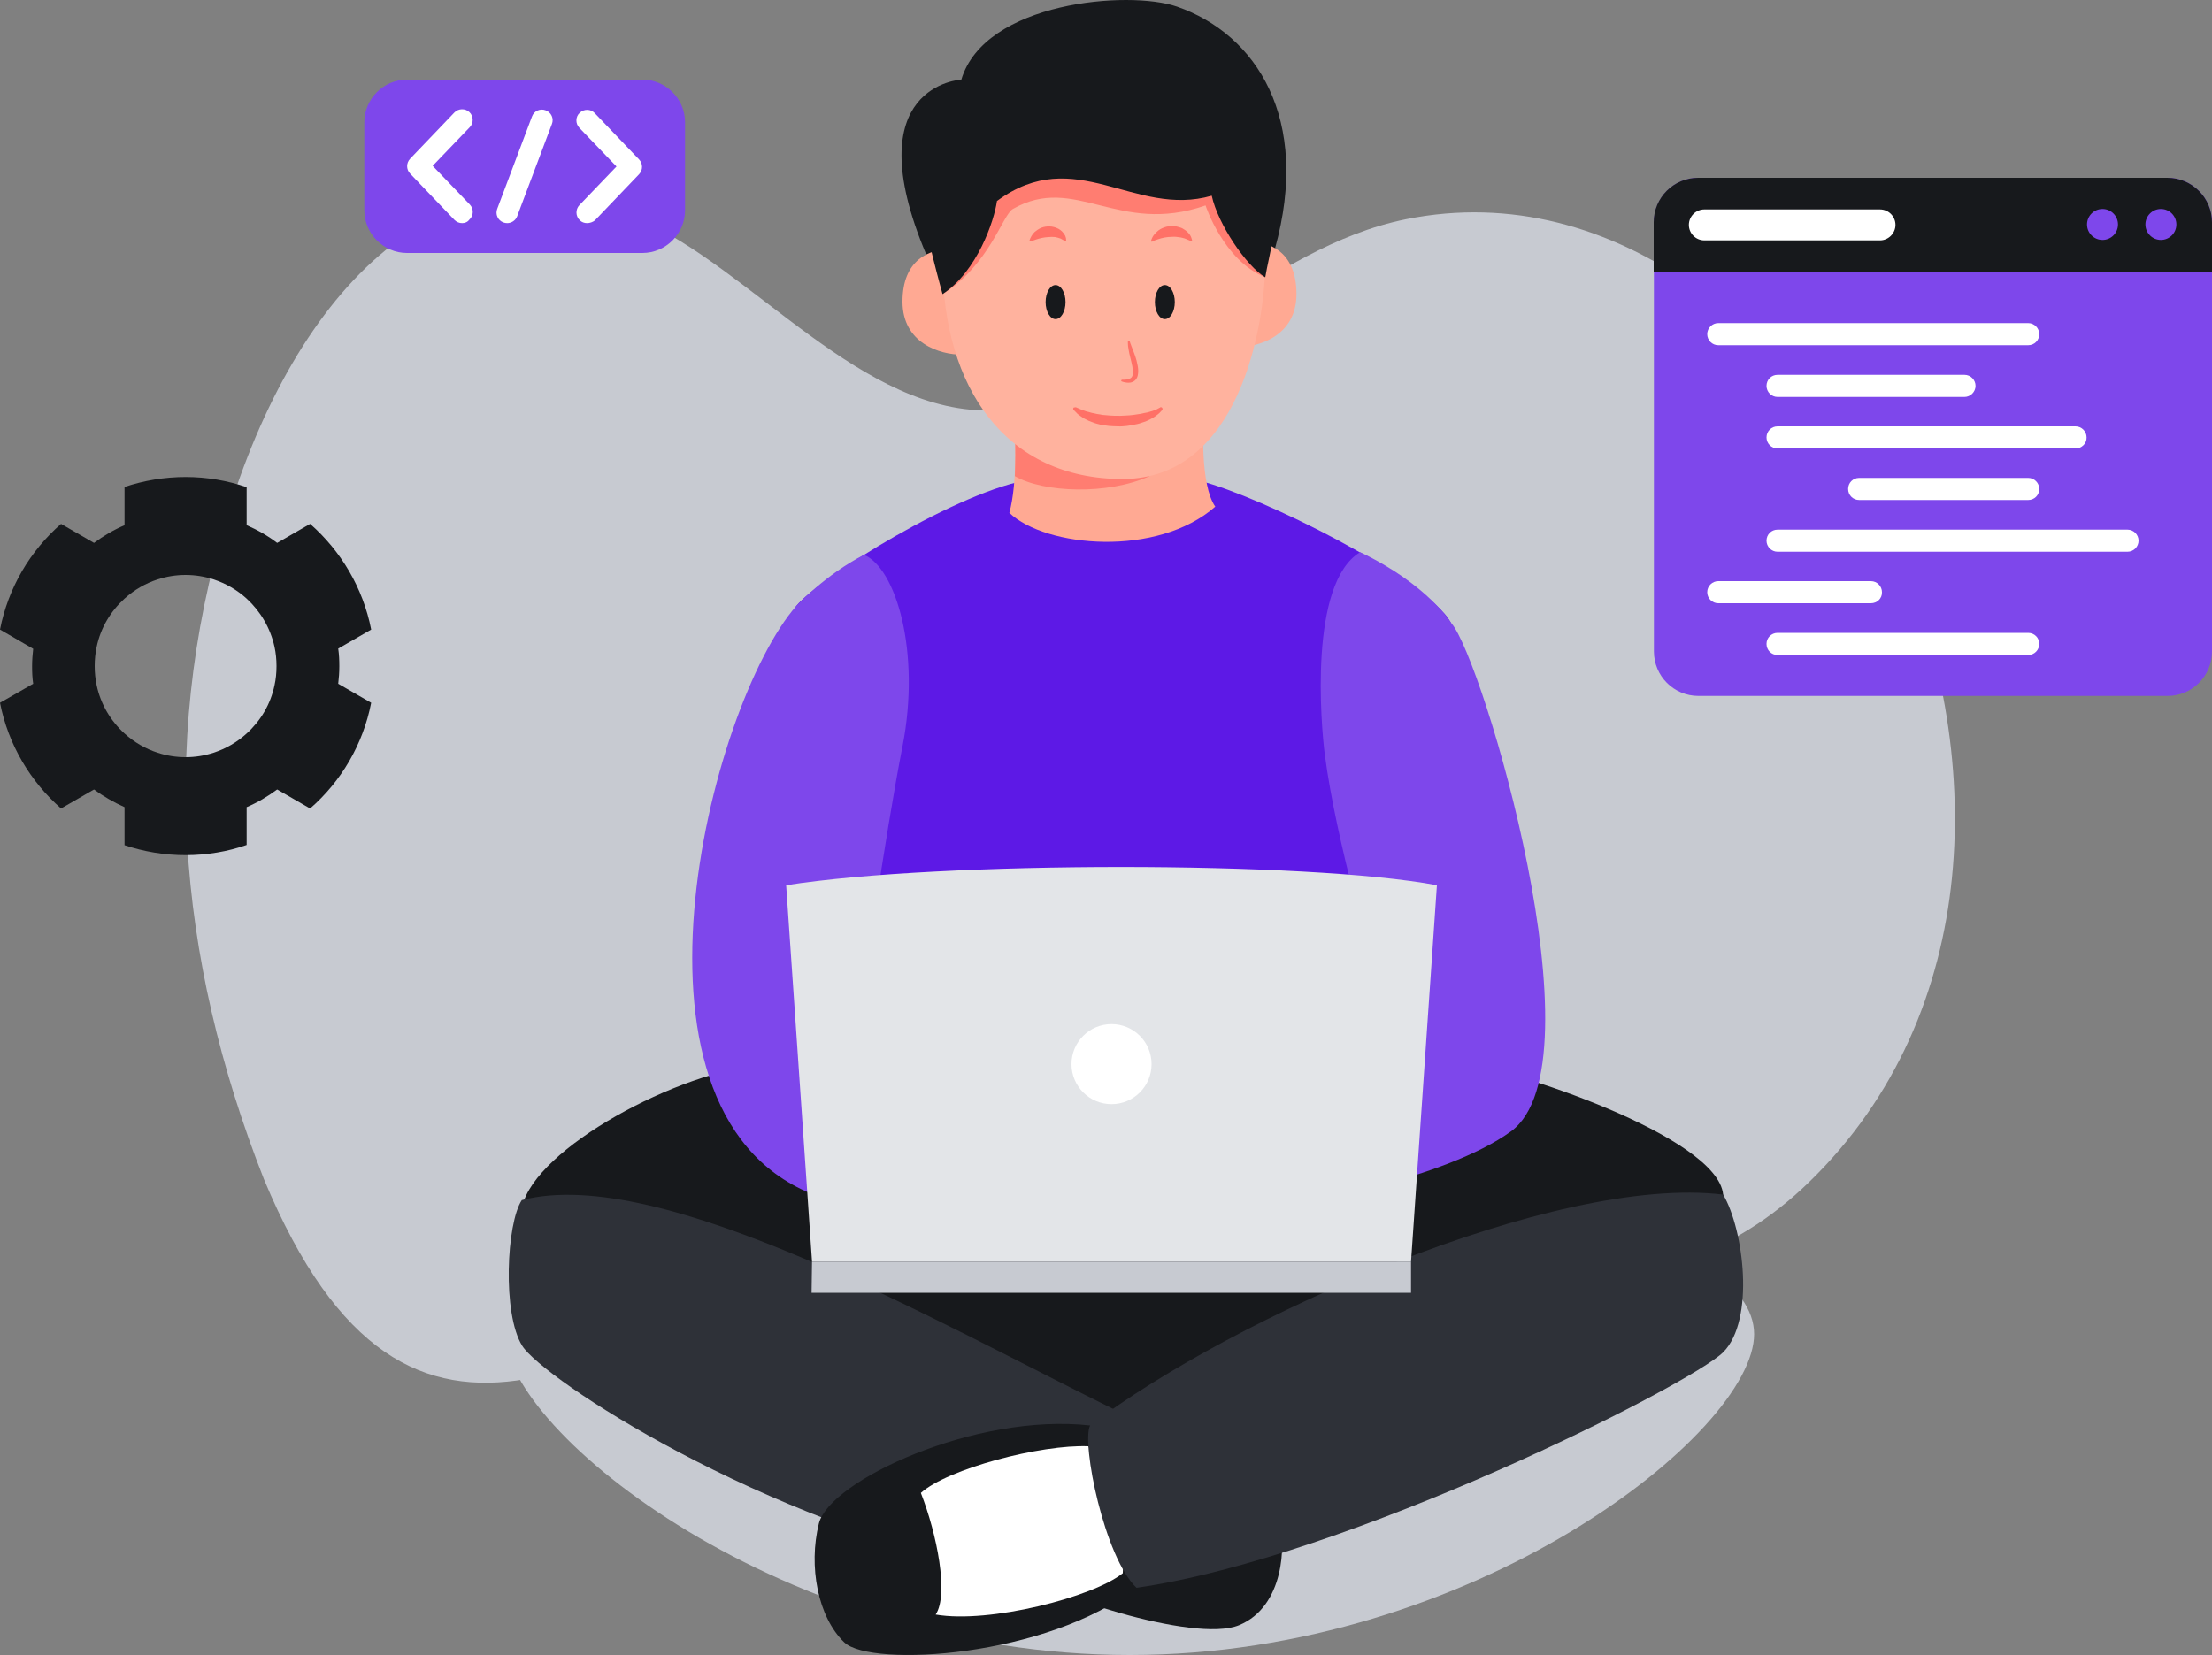 <?xml version="1.0" encoding="utf-8"?>
<!-- Generator: Adobe Illustrator 21.0.0, SVG Export Plug-In . SVG Version: 6.00 Build 0)  -->
<svg version="1.1" xmlns="http://www.w3.org/2000/svg" xmlns:xlink="http://www.w3.org/1999/xlink" x="0px" y="0px"
	 viewBox="0 0 1000 748.4" style="enable-background:new 0 0 1000 748.4;" xml:space="preserve">
<rect x="0" y="0" width="1000" height="748.4" fill="#808080" stroke="none"/>
<style type="text/css">
	.st0{fill:#C7CAD1;}
	.st1{fill:#7E47EB;}
	.st2{fill:#17191C;}
	.st3{fill:#FFFFFF;}
	.st4{fill:#2E3138;}
	.st5{fill:#5D19E6;}
	.st6{fill:#E3E5E8;}
	.st7{fill:#FFA993;}
	.st8{fill:#FF7D71;}
	.st9{fill:#FFB29E;}
	.st10{fill:#FF7167;}
	.st11{fill:#1A1A1A;}
</style>
<g id="Layer_3">
</g>
<g id="Layer_1">
</g>
<g id="Layer_2">
	<g>
		<path class="st0" d="M119.3,533.2c66.4,159.4,158.1,74.3,274.7,22.3c67.5-30.1,116.2-31.9,185.2-6.4
			c78.5,29,168.6,53.5,238.6-14.5c157.9-153.2,6.4-473.3-182-435.5c-63.8,12.8-112.6,73.1-175,85.1
			c-60.7,11.7-111.1-52.9-162.3-80.4C208,55.2,138.5,124.4,105.4,224.7C70.8,329.7,79.9,433,119.3,533.2z"/>
		<g>
			<path class="st1" d="M1000,100.5v194.1c0,11.1-9,20.1-20.1,20.1H767.8c-11.1,0-20.1-9-20.1-20.1V100.5c0-11.1,9-20.1,20.1-20.1
				h212.1C991,80.4,1000,89.5,1000,100.5z"/>
			<path class="st2" d="M1000,100.5v22.3H747.6v-22.3c0-11.1,9-20.1,20.1-20.1h212.1C991,80.4,1000,89.5,1000,100.5z"/>
			<circle class="st1" cx="976.9" cy="101.5" r="7"/>
			<circle class="st1" cx="950.5" cy="101.5" r="7"/>
			<g>
				<g>
					<path class="st3" d="M916.9,156.1H776.8c-2.8,0-5-2.3-5-5c0-2.8,2.3-5,5-5h140.1c2.8,0,5,2.3,5,5
						C921.9,153.9,919.7,156.1,916.9,156.1z"/>
				</g>
				<g>
					<path class="st3" d="M888.1,179.5h-84.5c-2.8,0-5-2.3-5-5c0-2.8,2.2-5,5-5h84.5c2.8,0,5,2.3,5,5
						C893.1,177.2,890.8,179.5,888.1,179.5z"/>
				</g>
				<g>
					<path class="st3" d="M938.3,202.8H803.6c-2.8,0-5-2.3-5-5c0-2.8,2.2-5,5-5h134.7c2.8,0,5,2.3,5,5
						C943.4,200.5,941.1,202.8,938.3,202.8z"/>
				</g>
				<g>
					<path class="st3" d="M916.9,226.1h-76.4c-2.8,0-5-2.2-5-5c0-2.8,2.2-5,5-5h76.4c2.8,0,5,2.3,5,5
						C921.9,223.9,919.7,226.1,916.9,226.1z"/>
				</g>
				<g>
					<path class="st3" d="M961.8,249.5H803.6c-2.8,0-5-2.3-5-5c0-2.8,2.2-5,5-5h158.2c2.8,0,5,2.3,5,5
						C966.8,247.2,964.6,249.5,961.8,249.5z"/>
				</g>
				<g>
					<path class="st3" d="M845.8,272.8h-69c-2.8,0-5-2.3-5-5c0-2.8,2.3-5,5-5h69c2.8,0,5,2.3,5,5
						C850.9,270.6,848.6,272.8,845.8,272.8z"/>
				</g>
				<g>
					<path class="st3" d="M916.9,296.2H803.6c-2.8,0-5-2.2-5-5c0-2.8,2.2-5,5-5h113.3c2.8,0,5,2.2,5,5
						C921.9,293.9,919.7,296.2,916.9,296.2z"/>
				</g>
			</g>
			<path class="st3" d="M849.9,108.7h-79.4c-3.9,0-7-3.2-7-7v0c0-3.9,3.2-7,7-7h79.4c3.9,0,7,3.2,7,7v0
				C856.9,105.5,853.7,108.7,849.9,108.7z"/>
		</g>
		<path class="st2" d="M153.4,301.3c0-2.7-0.1-5.3-0.5-8l14.9-8.6c-3.7-18.9-13.7-35.6-27.6-47.8l-14.9,8.6c-4.2-3.2-8.9-5.9-13.8-8
			v-17.2c-8.7-3-18-4.6-27.6-4.6c-9.6,0-18.9,1.6-27.6,4.5v17.3c-4.9,2.1-9.5,4.8-13.8,8l-14.9-8.6c-14,12.2-23.9,28.9-27.6,47.8
			l15,8.7c-0.3,2.6-0.5,5.2-0.5,7.9c0,2.7,0.1,5.3,0.5,7.9L0,317.8c3.7,18.9,13.7,35.6,27.6,47.8l14.9-8.6c4.2,3.1,8.9,5.8,13.8,8
			v17.2c8.7,2.9,17.9,4.5,27.6,4.5c9.6,0,19-1.6,27.6-4.6V365c4.9-2.1,9.5-4.8,13.8-8l14.9,8.6c14-12.2,23.9-28.9,27.6-47.8
			l-14.9-8.6C153.2,306.6,153.4,304,153.4,301.3z M124.1,309.9c-1.8,8.6-6.3,16.1-12.6,21.8c-4.3,3.9-9.4,6.9-15,8.7
			c-4,1.3-8.2,2-12.6,2c-4.4,0-8.6-0.7-12.6-2c-5.6-1.8-10.7-4.8-15-8.7c-6.3-5.7-10.8-13.3-12.6-21.8c-0.6-2.8-0.9-5.7-0.9-8.7
			c0-3,0.3-5.9,0.9-8.7c1.8-8.6,6.3-16.1,12.6-21.8c4.3-3.9,9.4-6.9,15-8.7c4-1.3,8.2-2,12.6-2c4.4,0,8.6,0.7,12.6,2
			c5.6,1.8,10.7,4.8,15,8.7c6.2,5.7,10.7,13.2,12.6,21.8c0.6,2.8,0.9,5.7,0.9,8.7C125,304.3,124.7,307.2,124.1,309.9z"/>
		<g>
			<path class="st1" d="M309.7,95.1c0,10.6-8.7,19.3-19.3,19.3H184c-10.6,0-19.3-8.7-19.3-19.3V55.3c0-10.6,8.7-19.3,19.3-19.3
				h106.4c10.6,0,19.3,8.7,19.3,19.3V95.1z"/>
		</g>
		<g>
			<g>
				<path class="st3" d="M265.4,100.9c-1.2,0-2.4-0.4-3.3-1.3c-1.9-1.8-2-4.9-0.2-6.8l16.8-17.5l-16.8-17.5c-1.8-1.9-1.8-5,0.2-6.8
					c1.9-1.8,5-1.8,6.8,0.2l20,20.9c1.8,1.9,1.8,4.8,0,6.7l-20,20.9C268,100.4,266.7,100.9,265.4,100.9z"/>
			</g>
			<g>
				<path class="st3" d="M208.9,100.9c-1.3,0-2.5-0.5-3.5-1.5l-20-20.9c-1.8-1.9-1.8-4.8,0-6.7l20-20.9c1.8-1.9,4.9-2,6.8-0.2
					c1.9,1.8,2,4.9,0.2,6.8l-16.8,17.5l16.8,17.5c1.8,1.9,1.8,5-0.2,6.8C211.3,100.5,210.1,100.9,208.9,100.9z"/>
			</g>
			<g>
				<path class="st3" d="M229.3,100.9c-0.6,0-1.1-0.1-1.7-0.3c-2.5-0.9-3.8-3.7-2.8-6.2l15.7-41.7c0.9-2.5,3.7-3.8,6.2-2.8
					c2.5,0.9,3.8,3.7,2.8,6.2l-15.7,41.7C233.1,99.7,231.2,100.9,229.3,100.9z"/>
			</g>
		</g>
		<path class="st0" d="M793,603.3c0,44.3-126.4,145.1-282.3,145.1c-155.9,0-282.3-100.8-282.3-145.1c0-44.3,126.4-80.3,282.3-80.3
			C666.7,523,793,559,793,603.3z"/>
		<g>
			<path class="st2" d="M661.7,481.2c19.4,1.4,114.8,32.4,117.3,59c2.4,26.6-200.7,143.9-289.7,142.7
				c-89-1.2-259.2-111.2-253.2-137.4c6-26.2,70.4-61.2,110-64.3C395.7,477.4,661.7,481.2,661.7,481.2z"/>
			<path class="st2" d="M484.4,625.2c13.5,3.3,37.1,21.4,45.5,26.2c8.5,4.8,45.3,27.2,48.4,36.9c3,9.7,2.4,38.1-18.1,46.6
				c-20.6,8.5-89.5-15.1-98.5-23.6C451.3,644.2,484.4,625.2,484.4,625.2z"/>
			<path class="st4" d="M235.9,542.7c-6.9,10.3-8.9,51.4,0.2,65.9s107,79.8,220.1,102.8c-3.6-16.9,41.5-64.1,49.6-73
				C423.1,597.7,299,526.3,235.9,542.7z"/>
			<path class="st2" d="M492.8,644.6c-51.8-5.8-117.8,25-122.6,44.3c-4.8,19.3-0.5,42.3,11.5,53.8c12.1,11.5,91.7,6.7,132-24.8
				C522,685.3,492.8,644.6,492.8,644.6z"/>
			<path class="st3" d="M492.1,654c-21.6-0.9-63.7,10.2-75.8,21.1c7.3,18.7,12.7,45.9,6.7,55c24.2,4.2,71.2-7.9,84.6-18.7
				C508.7,693.8,492.1,654,492.1,654z"/>
			<path class="st4" d="M779,540.2c9.3,15.7,14.5,56.8,0,71.3S609.7,704.3,513.8,718c-14.5-13.7-25-65.3-21-73.4
				C557.3,595.5,703.2,531,779,540.2z"/>
		</g>
		<g>
			<path class="st5" d="M653.3,417.3c2.6,32.6-13.9,36.3-25.4,44.1s-7.9,31.4-3.6,71.3c-26,20.6-166.9,51.4-244.8,9.7
				c1.8-11.5,3-42.9,1.2-56.8s-8.5-21.8-32-35.7C325,436.1,349.8,286.7,360,274c10.3-12.7,73.8-52.6,107-57.4c0,0,50.8-3,71.3,0
				c20.6,3,94.9,38.1,114.9,61.1C673.2,300.6,651.4,394.3,653.3,417.3z"/>
			<path class="st1" d="M582.3,545.5c3.2-0.8,70.9-12.1,100.8-33.9c41.8-30.5-12.9-213.6-26.9-229.7c0,0-10.7-17.6-41.3-32.2
				c-23.3,14-17.7,78.2-16,91.4c5.2,39.9,21.7,94.9,25.4,107.6c-8.9,9.7-51.6,29-51.6,29L582.3,545.5z"/>
			<path class="st1" d="M427.5,549.5c0,0-29,1.3-56.4-8.1C272.5,507.6,320.7,318.8,360,274c0,0,13.2-14.2,30.6-23.1
				c14.3,5.9,25.8,43.6,17.4,86.6c-7.9,40.3-19.2,118.5-19.2,126.6c8.9,6.4,34.7,19.3,34.7,19.3L427.5,549.5z"/>
			<path class="st6" d="M637.9,570.5H367.1l-11.7-170.2c70.2-11,235.6-11,294.2,0L637.9,570.5z"/>
			<circle class="st3" cx="502.5" cy="481.2" r="18.1"/>
			<polygon class="st0" points="637.9,570.5 637.9,584.6 366.9,584.6 367.1,570.5 			"/>
		</g>
		<g>
			<path class="st7" d="M544.6,181.5c-1,10.9-2,37.9,4.8,47.6c-26.2,23-76.6,18.5-93.1,2.8c3.6-12.9,3.6-39.5,0-48
				c-3.6-8.5,42.7-14.9,42.7-14.9L544.6,181.5z"/>
			<path class="st2" d="M418.7,115c-32.3-76.6,15.9-79,15.9-79c10.5-35.2,75.7-40.6,97.5-33c35.9,12.5,60.6,50.7,44.3,109.4
				c0,0-20.2,88-68.8,87.8C458.7,200.1,418.7,115,418.7,115z"/>
			<path class="st7" d="M586.1,133c0,18.7-16.7,24-27,24c-10.4,0-7.4-16.7-7.4-27.1c0-10.5,1.4-20.8,11.8-20.8
				C573.9,109,586.1,113.8,586.1,133z"/>
			<path class="st7" d="M408,136.4c0,18.7,16.7,24,27,24s7.4-16.7,7.4-27.1s-1.4-20.8-11.8-20.8S408,117.3,408,136.4z"/>
			<path class="st8" d="M519.7,215.3c-19,8.6-48,7.5-60.9,0c0.2-5.9,0.4-13.4,0-17.7C474.1,202.5,519.7,215.3,519.7,215.3z"/>
			<path class="st9" d="M426.1,117.9c0,58,29,98.7,81.4,98.7s64.5-68.5,64.5-98.7S523.3,53,497.1,53
				C433.4,53,426.1,117.9,426.1,117.9z"/>
			<path class="st8" d="M426.1,133c21.4-13.5,27-35.7,31.8-38.5c28.1-16.1,47.6,12.2,87.1-1.6c0,0,8.1,24.9,27,32.5
				c0.9-16-19.5-43.4-31.5-54.3c-12-10.9-81.8-22.9-94.6,3.3C433,100.5,426.1,133,426.1,133z"/>
			<path class="st2" d="M426.1,133c15.7-10.3,23.4-33.3,24.6-42.1c35.5-26.2,62.1,7.7,97.1-2.4c2.8,12.9,15.7,31.9,24.2,36.9
				c1.6-10.1,7.1-26.9,2.7-38.2c-4.4-11.3-9.8-51.2-79.6-53.2c-69.8-2-80.3,42.7-78.7,56.4S426.1,133,426.1,133z"/>
			<ellipse class="st2" cx="526.6" cy="136.6" rx="4.5" ry="7.7"/>
			<ellipse class="st2" cx="477.2" cy="136.6" rx="4.5" ry="7.7"/>
			<path class="st10" d="M520.4,108.8c0,0,0-0.1,0.1-0.3c0.1-0.2,0.1-0.5,0.3-0.8c0.3-0.7,0.8-1.5,1.6-2.3c0.4-0.4,0.8-0.8,1.3-1.2
				c0.5-0.4,1.1-0.7,1.7-1c0.6-0.3,1.3-0.5,2-0.7c0.7-0.2,1.4-0.2,2.2-0.3c0.7,0,1.5,0,2.2,0.2c0.7,0.1,1.4,0.4,2.1,0.6
				c0.7,0.2,1.2,0.7,1.8,1c0.5,0.3,1,0.8,1.4,1.2c0.8,0.8,1.3,1.7,1.5,2.4c0.3,0.7,0.3,1.1,0.3,1.1l0,0.2c0,0.1-0.1,0.2-0.2,0.2
				c0,0-0.1,0-0.1,0c0,0-0.3-0.1-0.7-0.3c-0.5-0.2-1.1-0.5-1.9-0.8c-0.4-0.2-0.9-0.3-1.3-0.4c-0.5-0.1-1-0.3-1.5-0.3
				c-1.1-0.2-2.2-0.3-3.4-0.2c-2.3,0-4.6,0.5-6.3,1.1c-1.7,0.5-2.7,1.1-2.7,1.1c-0.1,0.1-0.2,0-0.3-0.1c0,0,0-0.1,0-0.1L520.4,108.8
				z"/>
			<path class="st10" d="M465.4,108.8c0,0,0.1-0.4,0.4-1.1c0.3-0.6,0.7-1.4,1.4-2.2c0.3-0.4,0.7-0.8,1.2-1.1c0.4-0.3,0.9-0.7,1.5-1
				c1.1-0.6,2.3-0.9,3.6-1c1.3-0.1,2.7,0.1,4,0.6c1.3,0.5,2.4,1.3,3.1,2.2c0.4,0.4,0.6,0.9,0.9,1.3c0.2,0.4,0.3,0.9,0.4,1.2
				c0.1,0.7,0.1,1.1,0.1,1.1l0,0.2c0,0.1-0.1,0.2-0.2,0.2c0,0-0.1,0-0.1,0c0,0-0.2-0.1-0.6-0.4c-0.4-0.3-1-0.5-1.6-0.9
				c-0.7-0.3-1.6-0.5-2.5-0.7c-1-0.1-2-0.1-3,0c-2.1,0.1-4.1,0.6-5.6,1.1c-1.5,0.5-2.5,0.9-2.5,0.9c-0.1,0-0.2,0-0.2-0.1
				c0,0,0-0.1,0-0.1L465.4,108.8z"/>
			<path class="st10" d="M510.7,154.3c0,0,0.1,0.3,0.3,0.9c0.2,0.6,0.5,1.4,0.9,2.4c0.8,2,1.9,4.7,2.4,7.7c0.3,1.5,0.4,3.1,0,4.7
				c-0.2,0.8-0.7,1.6-1.3,2.1c-0.6,0.5-1.4,0.8-2,0.9c-1.3,0.2-2.2-0.1-2.9-0.2c-0.6-0.2-1-0.3-1-0.3c-0.2-0.1-0.3-0.3-0.2-0.5
				c0.1-0.2,0.2-0.2,0.3-0.3l0,0c0,0,0.4,0,1,0c0.6,0,1.5-0.1,2.3-0.4c0.9-0.3,1.4-0.9,1.6-1.9c0.2-1,0-2.4-0.2-3.7
				c-0.5-2.7-1.4-5.5-1.7-7.7c-0.2-1.1-0.3-2-0.3-2.7c0-0.7,0-1,0-1l0,0c0-0.2,0.2-0.4,0.4-0.3C510.6,154,510.7,154.1,510.7,154.3z"
				/>
			<path class="st10" d="M486.5,184.2c0,0,0.6,0.3,1.6,0.7c0.5,0.3,1.2,0.5,1.8,0.7c0.7,0.3,1.4,0.5,2.3,0.7
				c0.9,0.3,1.8,0.5,2.9,0.7c1,0.3,2.1,0.3,3.2,0.6c1.1,0.1,2.3,0.2,3.5,0.3c1.2,0.1,2.4,0.1,3.6,0.1c1.2,0.1,2.4-0.1,3.6-0.1
				c1.2-0.1,2.4-0.1,3.5-0.3c1.1-0.2,2.2-0.3,3.3-0.5c1-0.2,2-0.5,2.9-0.6c0.9-0.3,1.7-0.5,2.4-0.7c0.7-0.3,1.3-0.5,1.8-0.7
				c0.9-0.5,1.5-0.8,1.5-0.8l0.1-0.1c0.4-0.2,0.8,0,1,0.4c0.1,0.3,0.1,0.6-0.1,0.8c0,0-0.4,0.5-1.3,1.4c-0.9,0.8-2.3,1.9-4.1,2.8
				c-0.9,0.4-1.9,1-3.1,1.3c-1.1,0.4-2.3,0.8-3.5,1c-1.2,0.3-2.6,0.5-3.9,0.7c-1.3,0.1-2.7,0.3-4.1,0.2c-1.4,0-2.7-0.1-4.1-0.2
				c-1.3-0.1-2.6-0.4-3.9-0.6c-1.2-0.3-2.5-0.6-3.6-1.1c-0.6-0.2-1.1-0.4-1.6-0.6c-0.5-0.3-1-0.5-1.4-0.7c-0.9-0.4-1.7-1-2.4-1.5
				c-0.7-0.5-1.3-0.9-1.7-1.4c-0.8-0.8-1.3-1.3-1.3-1.3c-0.3-0.3-0.3-0.8,0-1.1C485.9,184.2,486.3,184.1,486.5,184.2z"/>
		</g>
	</g>
</g>
</svg>
